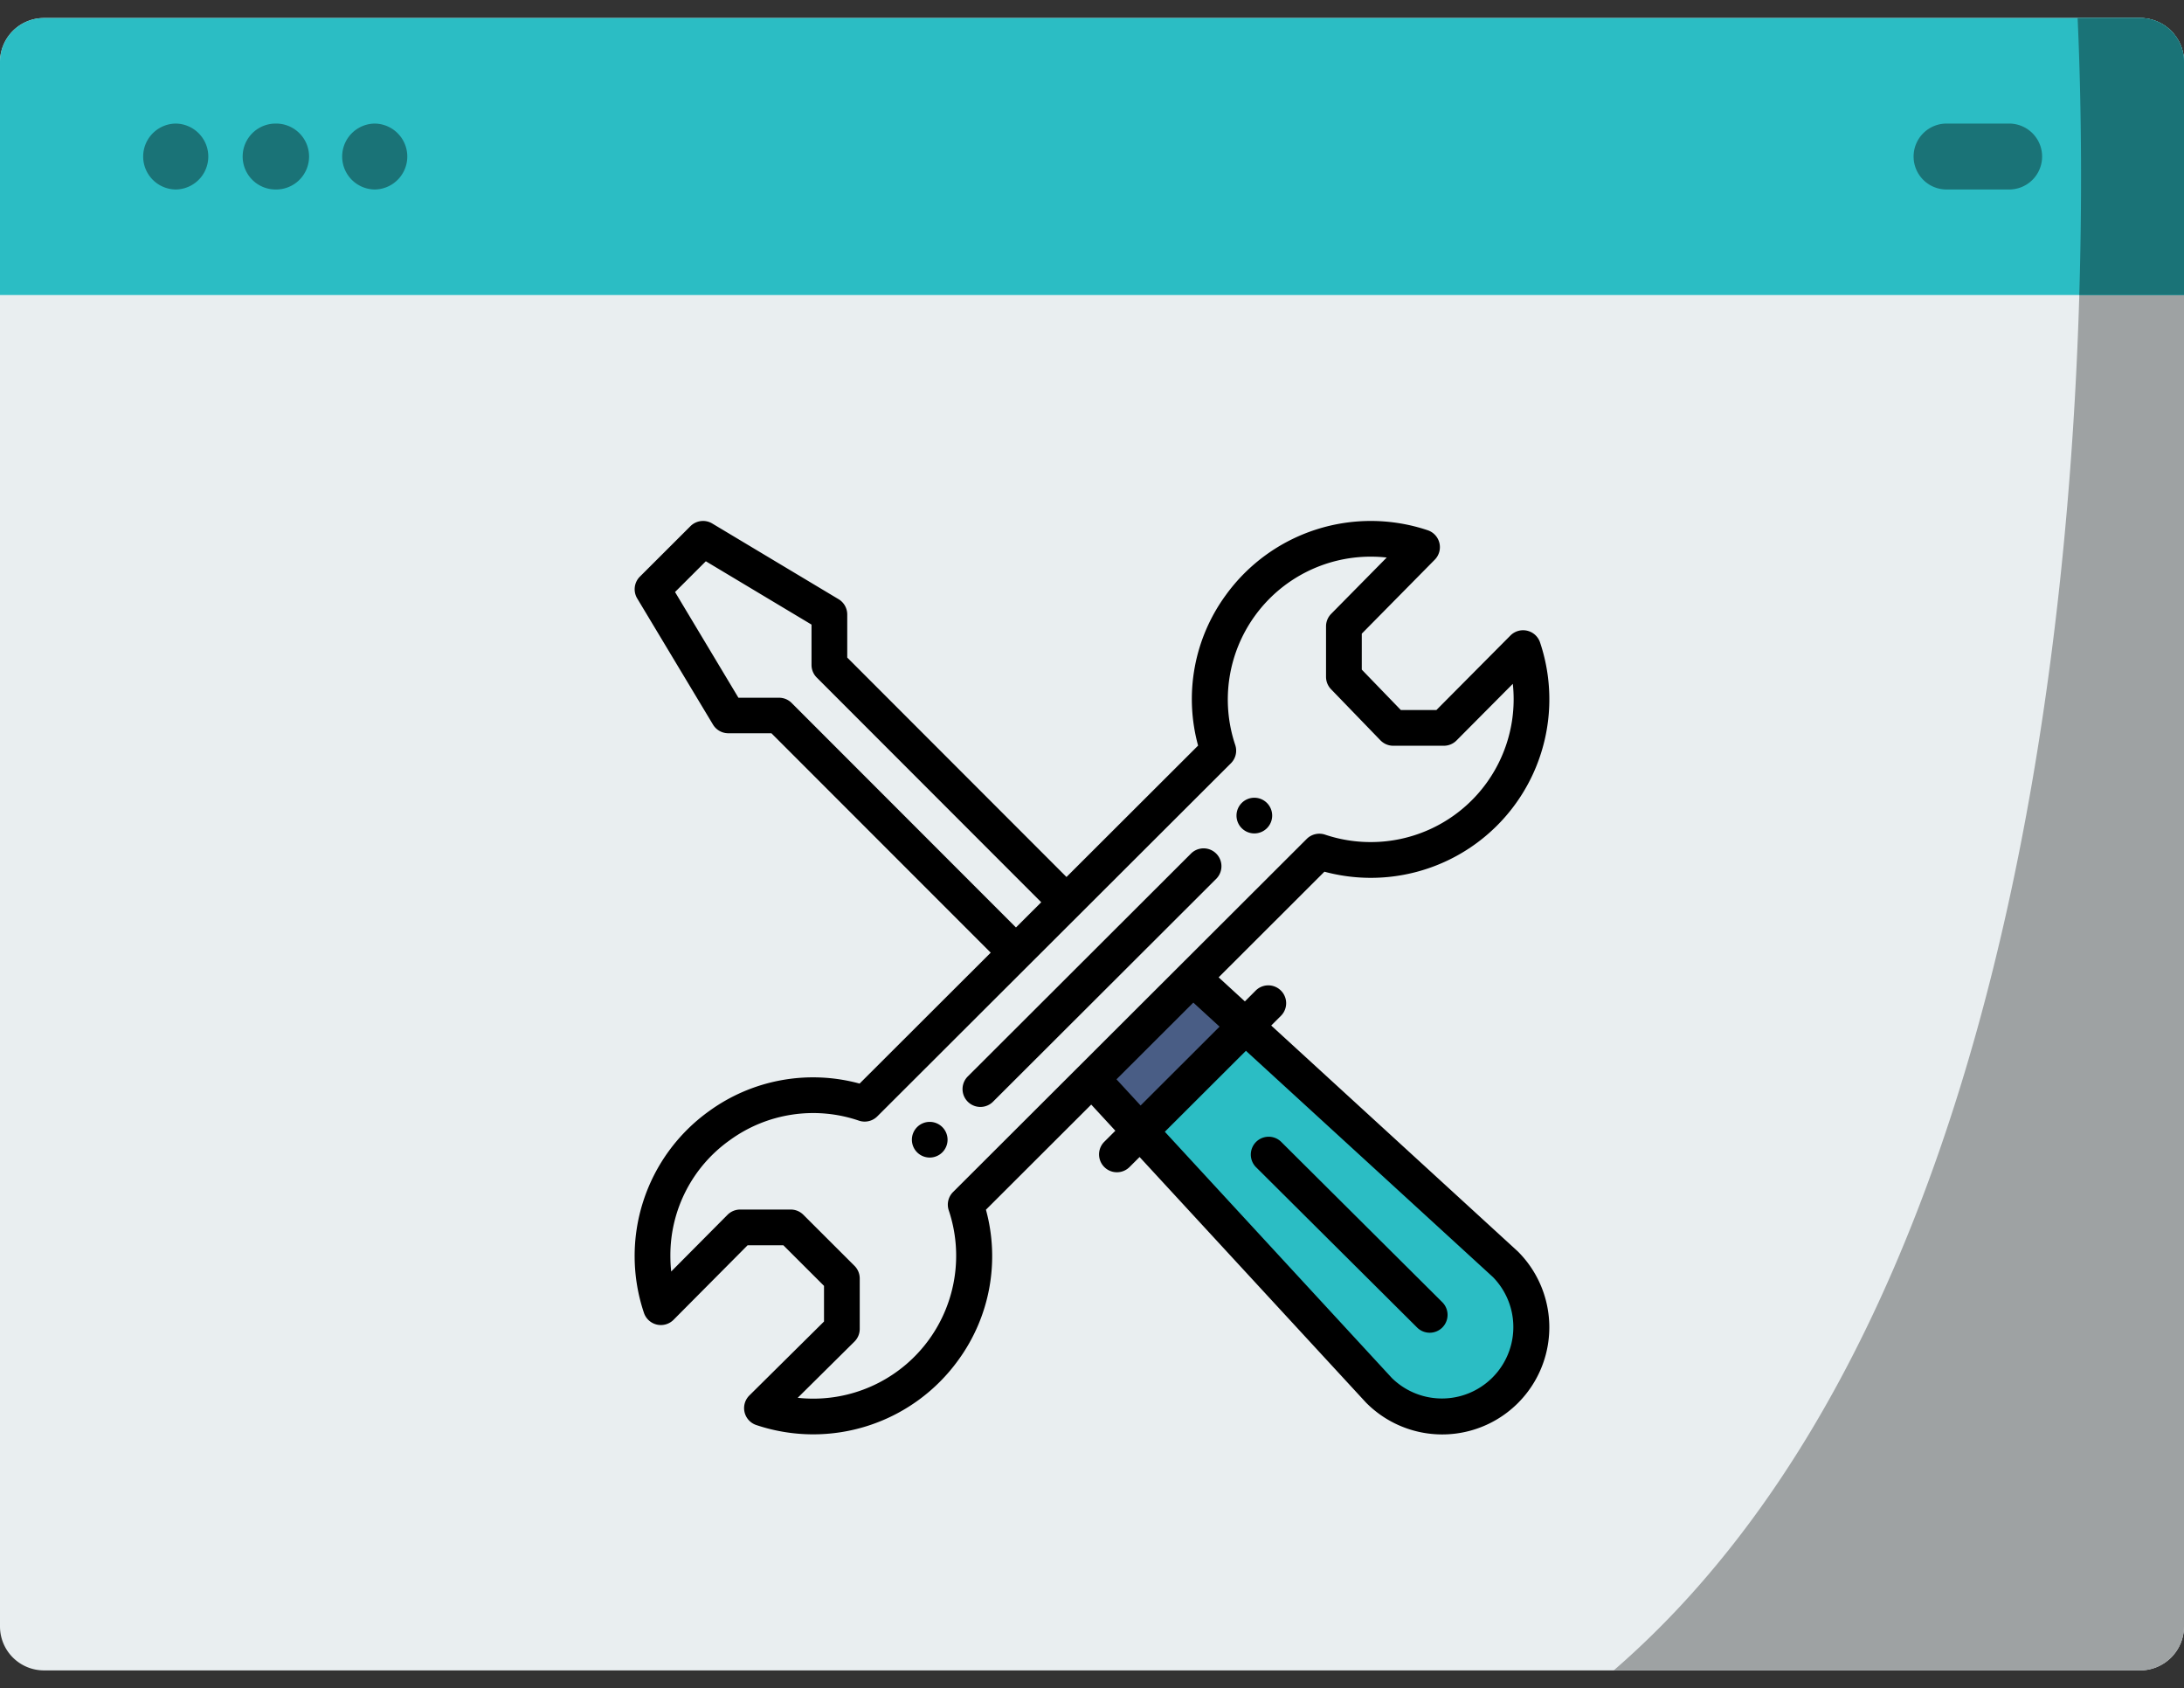 <svg xmlns="http://www.w3.org/2000/svg" xmlns:xlink="http://www.w3.org/1999/xlink" width="348" height="269" viewBox="0 0 348 269">
  <rect x="0" y="0" width="348" height="269" fill="#333333" stroke="none"/>
  <defs>
    <clipPath id="clip-path">
      <rect id="Rectangle_18" data-name="Rectangle 18" width="348" height="269" transform="translate(641 4124)" fill="#fff" stroke="#707070" stroke-width="1"/>
    </clipPath>
    <clipPath id="clip-path-2">
      <rect id="Rectangle_17" data-name="Rectangle 17" width="190" height="146" transform="translate(363 4201)" fill="#fff" stroke="#707070" stroke-width="1"/>
    </clipPath>
  </defs>
  <g id="Group_31" data-name="Group 31" transform="translate(-786 -3761)">
    <g id="Mask_Group_12" data-name="Mask Group 12" transform="translate(145 -363)" clip-path="url(#clip-path)">
      <g id="janela-manutencao" transform="translate(641 4084.5)">
        <g id="Group_30" data-name="Group 30">
          <path id="Path_240" data-name="Path 240" d="M348,49.371V298.629a7,7,0,0,1-7,7H7a7,7,0,0,1-7-7V49.371a7,7,0,0,1,7-7H341A7,7,0,0,1,348,49.371Z" fill="#e9eef0"/>
          <path id="Path_241" data-name="Path 241" d="M348,49.371V298.629a7,7,0,0,1-7,7h-83.87c77.47-67.058,75.748-222.979,73.92-263.261H341a7,7,0,0,1,7,7Z" fill="#9ea2a3"/>
          <path id="Path_242" data-name="Path 242" d="M348,49.371V86.5H0V49.371a7,7,0,0,1,7-7H341A7,7,0,0,1,348,49.371Z" fill="#2bbdc4"/>
          <path id="Path_243" data-name="Path 243" d="M348,49.371V86.5H331.314c.574-19.228.161-34.793-.266-44.133H341A7,7,0,0,1,348,49.371Z" fill="#1a7377"/>
          <g id="Group_29" data-name="Group 29">
            <path id="Path_244" data-name="Path 244" d="M28.041,69.689h-.08a5.251,5.251,0,0,1,0-10.5h.08a5.251,5.251,0,0,1,0,10.5Z" fill="#1a7377"/>
            <path id="Path_245" data-name="Path 245" d="M43.894,69.689h-.079a5.251,5.251,0,0,1,0-10.5h.079a5.251,5.251,0,1,1,0,10.5Z" fill="#1a7377"/>
            <path id="Path_246" data-name="Path 246" d="M59.749,69.689H59.67a5.251,5.251,0,0,1,0-10.5h.079a5.251,5.251,0,0,1,0,10.5Z" fill="#1a7377"/>
            <path id="Path_247" data-name="Path 247" d="M320.039,69.689h-9.772a5.251,5.251,0,1,1,0-10.5h9.772a5.251,5.251,0,1,1,0,10.5Z" fill="#1a7377"/>
          </g>
        </g>
      </g>
    </g>
    <g id="Mask_Group_13" data-name="Mask Group 13" transform="translate(502 -357)" clip-path="url(#clip-path-2)">
      <g id="manutencao" transform="translate(385.125 4201)">
        <path id="Path_248" data-name="Path 248" d="M151.191,130.847a14.224,14.224,0,0,1-20.131,20.1L92.991,109.661l16.781-16.752Zm0,0" transform="translate(-12.456 -12.43)" fill="#2bbdc4"/>
        <path id="Path_249" data-name="Path 249" d="M100.216,84.044l8.381,7.68L91.816,108.475l-7.7-8.352Zm0,0" transform="translate(-11.281 -11.244)" fill="#495d85"/>
        <path id="Path_250" data-name="Path 250" d="M142.167,20.692,129.53,33.408h-8.053l-7.865-8.137V17.231L126.062,4.615A25.628,25.628,0,0,0,93.6,37.032L69.408,61.186l-.019-.02L31.627,23.378V15.341L11.5,3.281,3.448,11.32l12.076,20.1,8.05,0L61.338,69.206l.017.017L37.249,93.291A25.6,25.6,0,0,0,4.78,125.705l12.637-12.716H25.47l8.15,8.137v8.041L20.884,141.784A25.629,25.629,0,0,0,53.35,109.365L109.7,53.107a25.605,25.605,0,0,0,32.47-32.415Zm0,0" transform="translate(-0.599 -0.439)" fill="#e9eef0"/>
        <path id="Path_251" data-name="Path 251" d="M113.537,50.908a2.842,2.842,0,1,0,2.847,2.841A2.843,2.843,0,0,0,113.537,50.908Zm0,0" transform="translate(-14.8 -6.811)"/>
        <path id="Path_252" data-name="Path 252" d="M53.918,110.526a2.842,2.842,0,1,0,2.847,2.842A2.844,2.844,0,0,0,53.918,110.526Zm0,0" transform="translate(-6.905 -14.787)"/>
        <path id="Path_253" data-name="Path 253" d="M142.376,17.485a2.848,2.848,0,0,0-2.664.766l-11.8,11.876h-5.658l-6.228-6.443V17.957L127.656,6.17a2.841,2.841,0,0,0-1.119-4.688,28.507,28.507,0,0,0-32.2,10.361,28.057,28.057,0,0,0-4.392,23.944L68.974,56.723,34.039,21.763V14.9a2.841,2.841,0,0,0-1.382-2.437L12.529.405A2.848,2.848,0,0,0,9.051.833L1,8.87a2.842,2.842,0,0,0-.428,3.473l12.076,20.1a2.848,2.848,0,0,0,2.44,1.38l6.87,0L56.9,68.782,36.007,89.638A28.188,28.188,0,0,0,12.018,94.03a28.4,28.4,0,0,0-10.37,32.144,2.849,2.849,0,0,0,4.718,1.095l11.8-11.875h5.689l6.482,6.472v5.68L18.444,139.327a2.84,2.84,0,0,0,1.1,4.711,28.5,28.5,0,0,0,32.195-10.354,28.069,28.069,0,0,0,4.4-23.951l16.777-16.75,3.843,4.168-1.764,1.76a2.845,2.845,0,1,0,4.027,4.02l1.6-1.594,36.058,39.106c.027.029.054.057.082.084a17.068,17.068,0,0,0,24.157-24.119c-.029-.029-.059-.057-.089-.084L101.595,80.39l1.579-1.577a2.845,2.845,0,0,0-4.027-4.019L97.4,76.545l-4.182-3.833L110.072,55.88a28.444,28.444,0,0,0,34.357-36.534,2.842,2.842,0,0,0-2.053-1.861ZM25.155,28.972a2.82,2.82,0,0,0-2.014-.806l-6.439,0L6.6,11.321l4.907-4.9,16.84,10.09V22.94a2.839,2.839,0,0,0,.832,2.007l35.771,35.8-4.027,4.019ZM97.565,84.414l39.362,36.054a11.38,11.38,0,0,1-16.107,16.079L84.644,97.313Zm-4.2-3.847L80.784,93.128,76.941,88.96,89.184,76.735ZM117.447,51.16a22.783,22.783,0,0,1-7.276-1.185,2.855,2.855,0,0,0-2.921.684C92.978,64.908,62.227,95.61,50.9,106.917a2.838,2.838,0,0,0-.685,2.918,22.766,22.766,0,0,1-21.587,30,23.36,23.36,0,0,1-2.482-.133l9.042-8.958a2.839,2.839,0,0,0,.842-2.017v-8.041a2.84,2.84,0,0,0-.834-2.01l-8.15-8.137a2.849,2.849,0,0,0-2.013-.833H16.982a2.853,2.853,0,0,0-2.022.84L5.99,119.576a22.957,22.957,0,0,1-.133-2.478A22.462,22.462,0,0,1,15.34,98.647a22.569,22.569,0,0,1,20.567-3.1,2.848,2.848,0,0,0,2.921-.684c.157-.155,56.307-56.218,56.347-56.258a2.839,2.839,0,0,0,.685-2.917,22.764,22.764,0,0,1,21.586-30A23.3,23.3,0,0,1,120,5.826L111.148,14.8a2.838,2.838,0,0,0-.818,1.994v8.041a2.836,2.836,0,0,0,.8,1.974l7.865,8.137a2.847,2.847,0,0,0,2.048.868H129.1a2.847,2.847,0,0,0,2.021-.84l8.971-9.026A22.754,22.754,0,0,1,117.447,51.16Zm0,0" transform="translate(-0.164 0)"/>
        <path id="Path_254" data-name="Path 254" d="M96.807,61.019,61.183,96.586a2.845,2.845,0,0,0,4.027,4.019l35.623-35.567a2.845,2.845,0,0,0-4.027-4.019Zm0,0" transform="translate(-8.134 -8.052)"/>
        <path id="Path_255" data-name="Path 255" d="M139.791,143.619a2.845,2.845,0,1,0,4.02-4.026l-25.66-25.537a2.845,2.845,0,0,0-4.02,4.026Zm0,0" transform="translate(-15.145 -15.148)"/>
      </g>
    </g>
  </g>
</svg>
